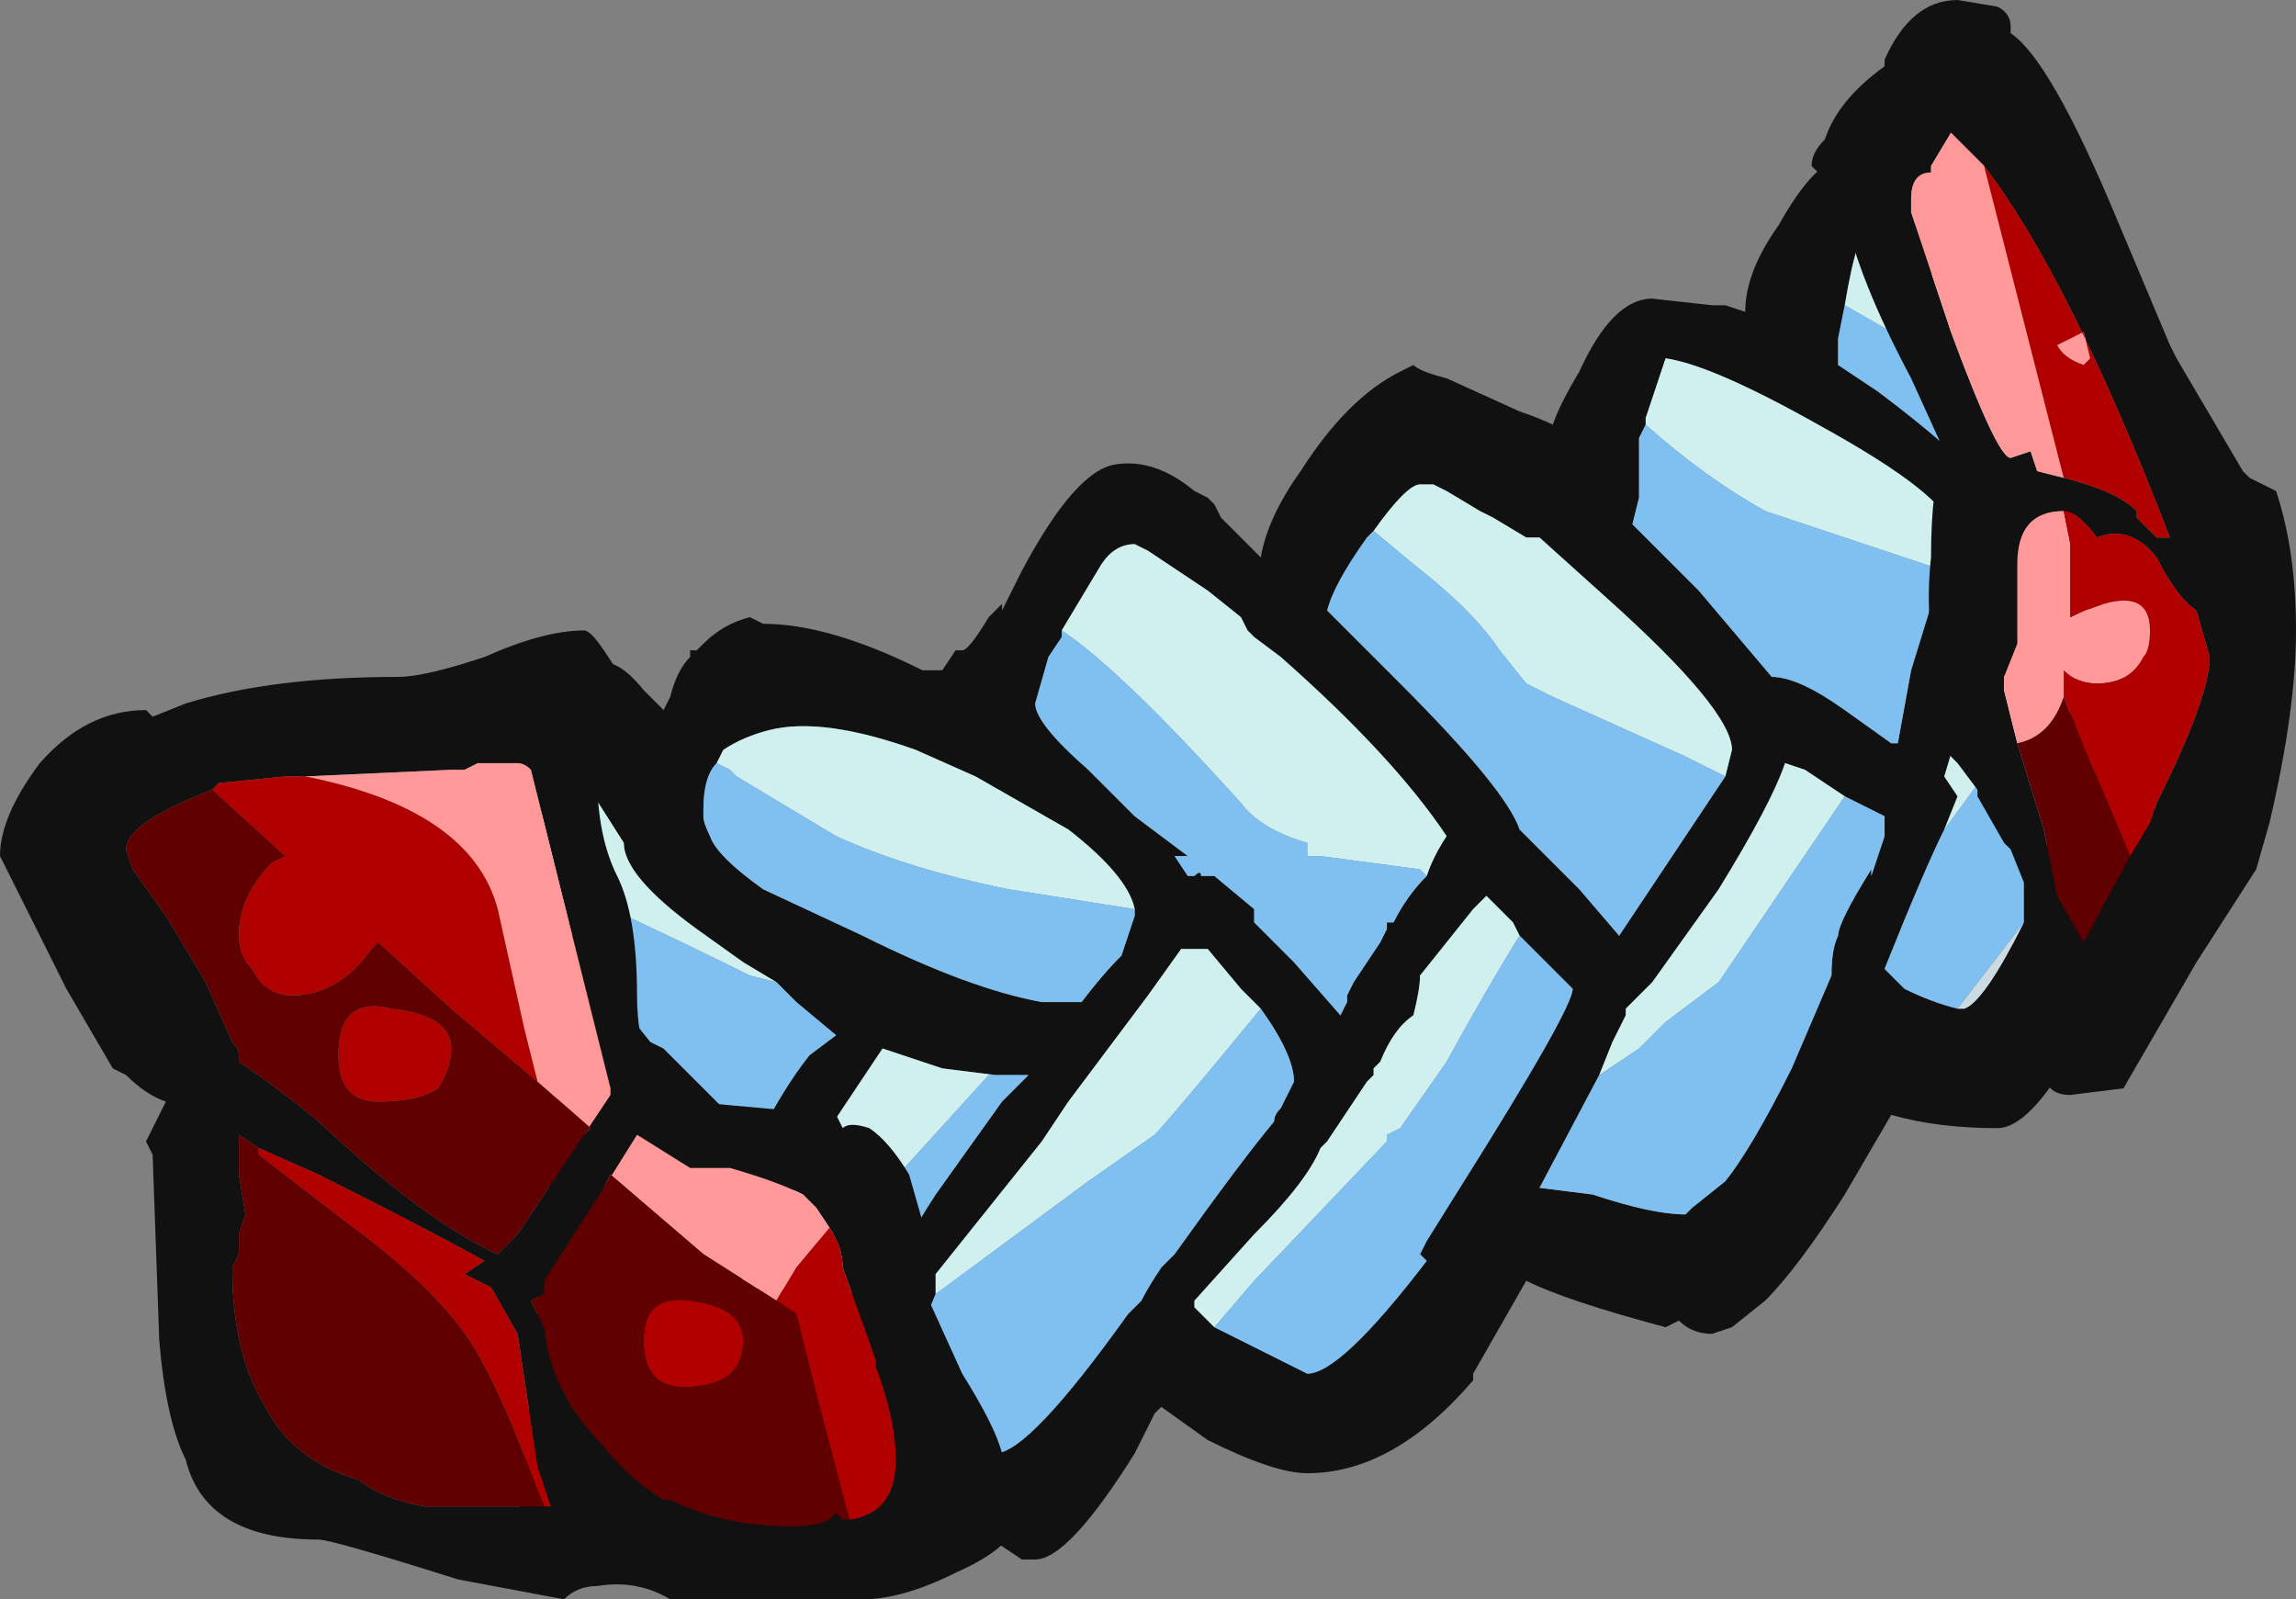 <?xml version="1.0" encoding="UTF-8" standalone="no"?>
<svg xmlns:ffdec="https://www.free-decompiler.com/flash" xmlns:xlink="http://www.w3.org/1999/xlink" ffdec:objectType="shape" height="12.05px" width="17.3px" xmlns="http://www.w3.org/2000/svg">
  <rect width="100%" height="100%" fill="#808080" stroke="none"/>
  <g transform="matrix(1.0, 0.0, 0.0, 1.0, 8.0, 6.4)">
    <path d="M8.3 -0.15 L7.95 0.85 Q7.4 2.1 7.05 2.1 6.6 2.1 6.25 2.0 L5.9 2.6 Q5.55 3.15 5.3 3.4 L5.05 3.6 4.9 3.65 Q4.75 3.65 4.65 3.55 L4.55 3.6 Q3.8 3.4 3.5 3.25 L3.1 3.95 3.1 4.0 Q2.5 4.7 1.85 4.7 1.6 4.7 1.1 4.45 L0.75 4.2 0.7 4.25 Q0.65 4.35 0.55 4.55 0.05 5.35 -0.2 5.35 L-0.3 5.35 -0.6 5.15 -4.1 5.15 -3.5 -1.4 Q-3.35 -1.45 -3.15 -1.2 L-3.0 -1.05 -2.95 -1.15 Q-2.9 -1.35 -2.8 -1.45 L-2.8 -1.5 -2.75 -1.5 -2.7 -1.55 Q-2.55 -1.7 -2.35 -1.75 L-2.25 -1.7 Q-1.75 -1.7 -1.05 -1.35 L-0.9 -1.35 -0.8 -1.5 -0.75 -1.5 Q-0.7 -1.5 -0.55 -1.75 L-0.45 -1.85 -0.45 -1.8 -0.3 -2.1 Q0.1 -2.85 0.4 -2.9 0.7 -2.95 1.0 -2.7 L1.1 -2.65 1.15 -2.6 1.2 -2.5 1.5 -2.2 Q1.55 -2.5 1.8 -2.85 2.15 -3.4 2.55 -3.6 L2.65 -3.65 Q2.7 -3.6 2.9 -3.55 L3.45 -3.3 Q3.6 -3.25 3.7 -3.2 3.75 -3.35 3.9 -3.6 4.15 -4.15 4.45 -4.15 L4.9 -4.1 5.0 -4.1 5.15 -4.05 Q5.15 -4.35 5.4 -4.7 5.65 -5.15 5.85 -5.2 L7.15 -4.1 6.0 -4.55 Q5.95 -4.4 5.9 -4.1 L5.85 -3.85 5.85 -3.65 6.15 -3.45 Q6.75 -3.0 7.0 -2.7 L7.6 -2.65 8.1 -0.95 8.05 -0.75 8.3 -0.15 M5.0 -0.55 L5.05 -0.75 Q5.05 -1.05 4.1 -1.9 L3.6 -2.35 3.5 -2.35 3.25 -2.5 3.15 -2.55 2.9 -2.7 2.8 -2.75 2.7 -2.75 Q2.6 -2.75 2.35 -2.4 L2.3 -2.35 Q2.05 -2.0 2.0 -1.8 L2.55 -1.25 Q3.35 -0.45 3.45 -0.15 L3.9 0.3 4.2 0.65 5.0 -0.55 M2.75 0.2 Q2.8 0.05 2.9 -0.1 2.5 -0.7 1.65 -1.45 L1.45 -1.6 1.4 -1.65 1.35 -1.75 1.1 -1.95 0.65 -2.25 0.55 -2.3 Q0.4 -2.3 0.3 -2.15 L0.0 -1.65 0.0 -1.6 -0.1 -1.45 -0.2 -1.1 Q-0.2 -0.95 0.2 -0.6 L0.55 -0.25 0.95 0.05 0.85 0.05 0.95 0.2 1.0 0.2 Q1.05 0.15 1.05 0.2 L1.15 0.2 1.45 0.45 1.45 0.55 1.75 0.85 2.1 1.25 2.15 1.15 2.15 1.1 2.2 1.0 2.4 0.7 2.45 0.6 2.45 0.55 2.5 0.55 Q2.6 0.35 2.75 0.2 M6.65 -2.1 L6.7 -2.4 Q6.7 -2.65 5.7 -3.2 4.9 -3.65 4.55 -3.7 L4.4 -3.25 4.4 -3.2 4.35 -3.1 4.35 -2.65 4.3 -2.45 4.8 -1.95 5.35 -1.3 Q5.55 -1.3 5.9 -1.05 L6.25 -0.8 6.3 -0.8 6.4 -1.35 6.6 -2.0 6.65 -2.1 M5.9 -0.4 L5.6 -0.6 5.45 -0.65 Q5.35 -0.35 4.95 0.3 L4.45 1.0 4.25 1.2 4.25 1.25 4.15 1.45 4.05 1.7 3.6 2.55 4.0 2.6 Q4.45 2.75 4.7 2.75 L4.75 2.7 5.0 2.5 Q5.2 2.25 5.5 1.65 L5.8 0.95 Q5.8 0.75 5.85 0.65 5.85 0.55 6.1 0.15 L6.1 0.2 6.2 -0.1 6.2 -0.25 5.9 -0.4 M7.75 -1.85 L6.8 -1.05 6.65 -0.55 6.75 -0.4 6.65 -0.15 Q6.5 0.15 6.2 0.9 L6.35 1.05 Q6.55 1.15 6.75 1.2 L6.8 1.2 Q6.95 1.15 7.25 0.55 L7.35 0.35 7.75 -1.85 M3.45 0.65 L3.4 0.55 3.2 0.35 3.1 0.45 2.7 0.95 Q2.7 1.05 2.65 1.25 2.5 1.35 2.4 1.6 L2.35 1.65 2.35 1.7 2.3 1.75 2.0 2.2 1.95 2.25 Q1.85 2.5 1.45 2.9 L1.0 3.4 1.0 3.45 1.15 3.6 1.85 3.95 Q2.1 3.95 2.75 3.1 L2.7 3.05 2.75 2.95 3.0 2.55 Q3.85 1.2 3.85 1.05 L3.45 0.65 M-0.95 3.35 L-1.2 3.95 -0.5 4.55 Q-0.25 4.55 0.5 3.5 L0.6 3.4 Q0.65 3.3 0.75 3.15 0.8 3.1 0.85 3.05 1.35 2.35 1.6 2.05 1.6 2.0 1.65 1.95 L1.75 1.75 Q1.75 1.55 1.5 1.2 L1.35 1.05 1.1 0.75 0.9 0.75 0.65 1.1 0.05 1.9 -0.15 2.2 -0.95 3.2 -0.95 3.35 M-2.6 -0.65 Q-2.7 -0.55 -2.7 -0.3 L-2.7 -0.25 Q-2.7 -0.2 -2.65 -0.1 -2.6 0.05 -2.25 0.3 L-1.5 0.65 Q-0.7 1.05 -0.15 1.15 L0.15 1.15 Q0.3 0.95 0.45 0.8 L0.55 0.5 0.55 0.45 Q0.5 0.2 0.05 -0.15 L-0.65 -0.55 -1.1 -0.75 Q-1.8 -1.0 -2.2 -0.9 -2.4 -0.85 -2.55 -0.75 L-2.6 -0.65 M-4.65 -0.35 L-4.55 -0.2 -4.65 -0.35 M-2.15 1.0 L-2.4 0.85 -2.75 0.6 Q-3.3 0.2 -3.3 -0.05 L-3.65 -0.6 -4.1 -0.05 -3.3 1.2 -3.1 1.45 -3.0 1.5 -2.3 2.2 Q-2.1 1.8 -1.9 1.55 L-1.7 1.4 -2.0 1.15 -2.15 1.0 M-3.15 -0.75 L-3.15 -0.75 M-0.5 1.7 L-0.9 1.65 -1.35 1.5 -1.75 2.1 -2.45 3.3 -1.4 3.35 Q-1.05 2.75 -0.95 2.6 L-0.45 1.9 -0.25 1.7 -0.5 1.7 M-4.85 1.8 L-4.85 1.75 -4.85 1.8 M-3.5 1.95 L-2.9 3.2 -3.5 1.95" fill="#111111" fill-rule="evenodd" stroke="none"/>
    <path d="M6.3 -0.8 L6.25 -0.8 6.3 -0.8 M7.25 0.55 Q6.95 1.15 6.8 1.2 L6.75 1.2 7.25 0.55 M-4.55 -0.2 L-4.65 -0.35 -4.55 -0.2 M-4.85 1.75 L-4.85 1.8 -4.85 1.75" fill="#ccdbe1" fill-rule="evenodd" stroke="none"/>
    <path d="M8.05 -0.75 L8.1 -0.95 8.1 -0.85 8.05 -0.75" fill="#ffffff" fill-rule="evenodd" stroke="none"/>
    <path d="M5.9 -4.1 Q5.95 -4.4 6.0 -4.55 L7.15 -4.1 7.4 -3.3 6.95 -3.5 5.9 -4.1 M2.35 -2.4 Q2.6 -2.75 2.7 -2.75 L2.8 -2.75 2.9 -2.7 3.15 -2.55 3.25 -2.5 3.5 -2.35 3.6 -2.35 4.1 -1.9 Q5.05 -1.05 5.05 -0.75 L5.0 -0.55 4.7 -0.7 3.7 -1.15 3.5 -1.25 3.3 -1.5 Q3.1 -1.8 2.65 -2.15 L2.35 -2.4 M0.0 -1.65 L0.3 -2.15 Q0.4 -2.3 0.55 -2.3 L0.65 -2.25 1.1 -1.95 1.35 -1.75 1.4 -1.65 1.45 -1.6 1.65 -1.45 Q2.5 -0.7 2.9 -0.1 2.8 0.05 2.75 0.2 L2.7 0.15 1.95 0.05 1.85 0.05 1.85 -0.05 Q1.5 -0.15 1.35 -0.35 0.45 -1.35 0.0 -1.65 M4.4 -3.2 L4.4 -3.25 4.55 -3.7 Q4.9 -3.65 5.7 -3.2 6.7 -2.65 6.7 -2.4 L6.65 -2.1 5.3 -2.55 Q4.85 -2.8 4.4 -3.2 M4.05 1.7 L4.15 1.45 4.25 1.25 4.25 1.2 4.45 1.0 4.95 0.3 Q5.35 -0.35 5.45 -0.65 L5.6 -0.6 5.9 -0.4 4.95 1.0 4.55 1.3 4.35 1.5 4.05 1.7 M6.65 -0.15 L6.75 -0.4 6.65 -0.55 6.8 -1.05 7.75 -1.85 7.65 -1.6 Q7.5 -1.3 6.65 -0.15 M1.15 3.6 L1.0 3.45 1.0 3.4 1.45 2.9 Q1.85 2.5 1.95 2.25 L2.0 2.2 2.3 1.75 2.35 1.7 2.35 1.65 2.4 1.6 Q2.5 1.35 2.65 1.25 2.7 1.05 2.7 0.95 L3.1 0.45 3.2 0.35 3.4 0.55 3.45 0.65 Q3.2 1.05 2.9 1.6 L2.55 2.1 2.45 2.15 2.45 2.2 1.45 3.25 1.15 3.6 M1.5 1.2 Q0.8 2.05 0.7 2.15 L0.2 2.5 -0.95 3.35 -0.95 3.2 -0.15 2.2 0.05 1.9 0.65 1.1 0.9 0.75 1.1 0.75 1.35 1.05 1.5 1.2 M0.55 0.45 L-0.4 0.3 Q-1.15 0.15 -1.7 -0.1 L-2.45 -0.55 -2.5 -0.6 -2.6 -0.65 -2.55 -0.75 Q-2.4 -0.85 -2.2 -0.9 -1.8 -1.0 -1.1 -0.75 L-0.65 -0.55 0.05 -0.15 Q0.5 0.2 0.55 0.45 M-4.1 -0.05 L-3.65 -0.6 -3.3 -0.05 Q-3.3 0.2 -2.75 0.6 L-2.4 0.85 -2.15 1.0 -2.35 0.95 Q-2.85 0.7 -3.5 0.4 L-4.1 -0.05 M-2.45 3.3 L-1.75 2.1 -1.35 1.5 -0.9 1.65 -0.5 1.7 -0.55 1.7 -1.55 2.8 -2.45 3.3 M-2.9 3.2 L-3.5 1.95 -2.9 3.2" fill="#d0f0f0" fill-rule="evenodd" stroke="none"/>
    <path d="M8.3 -0.15 L8.05 -0.75 8.1 -0.85 8.3 -0.15 M7.6 -2.65 L7.0 -2.7 Q6.75 -3.0 6.15 -3.45 L5.85 -3.65 5.85 -3.85 5.9 -4.1 6.95 -3.5 7.4 -3.3 7.6 -2.65 M2.35 -2.4 L2.65 -2.15 Q3.1 -1.8 3.3 -1.5 L3.5 -1.25 3.7 -1.15 4.7 -0.7 5.0 -0.55 4.2 0.65 3.9 0.3 3.45 -0.15 Q3.35 -0.45 2.55 -1.25 L2.0 -1.8 Q2.05 -2.0 2.3 -2.35 L2.35 -2.4 M0.0 -1.65 Q0.45 -1.35 1.35 -0.35 1.5 -0.15 1.85 -0.05 L1.85 0.05 1.95 0.05 2.7 0.15 2.75 0.2 Q2.6 0.35 2.5 0.55 L2.45 0.55 2.45 0.6 2.4 0.7 2.2 1.0 2.15 1.1 2.15 1.15 2.1 1.25 1.75 0.85 1.45 0.55 1.45 0.45 1.15 0.2 1.05 0.2 Q1.05 0.15 1.0 0.2 L0.95 0.2 0.85 0.05 0.95 0.05 0.55 -0.25 0.2 -0.6 Q-0.2 -0.95 -0.2 -1.1 L-0.1 -1.45 0.0 -1.6 0.0 -1.65 M4.4 -3.2 Q4.85 -2.8 5.3 -2.55 L6.65 -2.1 6.6 -2.0 6.4 -1.35 6.3 -0.8 6.25 -0.8 5.9 -1.05 Q5.55 -1.3 5.35 -1.3 L4.8 -1.95 4.3 -2.45 4.35 -2.65 4.35 -3.1 4.4 -3.2 M4.05 1.7 L4.35 1.5 4.55 1.3 4.95 1.0 5.9 -0.4 6.2 -0.25 6.2 -0.1 6.1 0.2 6.1 0.15 Q5.85 0.55 5.85 0.65 5.8 0.75 5.8 0.95 L5.5 1.65 Q5.2 2.25 5.0 2.5 L4.75 2.7 4.7 2.75 Q4.45 2.75 4.0 2.6 L3.6 2.55 4.05 1.7 M6.65 -0.15 Q7.5 -1.3 7.65 -1.6 L7.75 -1.85 7.35 0.35 7.25 0.55 6.75 1.2 Q6.55 1.15 6.35 1.05 L6.2 0.9 Q6.5 0.15 6.65 -0.15 M1.15 3.6 L1.45 3.25 2.45 2.2 2.45 2.15 2.55 2.1 2.9 1.6 Q3.2 1.05 3.45 0.65 L3.85 1.05 Q3.85 1.2 3.0 2.55 L2.75 2.95 2.7 3.05 2.75 3.1 Q2.1 3.95 1.85 3.95 L1.15 3.6 M1.5 1.2 Q1.75 1.55 1.75 1.75 L1.65 1.95 Q1.6 2.0 1.6 2.05 1.35 2.35 0.85 3.05 0.8 3.1 0.75 3.15 0.65 3.3 0.6 3.4 L0.5 3.5 Q-0.25 4.55 -0.5 4.55 L-1.2 3.95 -0.95 3.35 0.2 2.5 0.7 2.15 Q0.8 2.05 1.5 1.2 M0.55 0.45 L0.55 0.5 0.45 0.8 Q0.3 0.95 0.15 1.15 L-0.15 1.15 Q-0.7 1.05 -1.5 0.65 L-2.25 0.3 Q-2.6 0.05 -2.65 -0.1 -2.7 -0.2 -2.7 -0.25 L-2.7 -0.3 Q-2.7 -0.55 -2.6 -0.65 L-2.5 -0.6 -2.45 -0.55 -1.7 -0.1 Q-1.15 0.15 -0.4 0.3 L0.55 0.45 M-4.55 -0.2 L-4.65 -0.35 -4.55 -0.2 M-4.1 -0.05 L-3.5 0.4 Q-2.85 0.7 -2.35 0.95 L-2.15 1.0 -2.0 1.15 -1.7 1.4 -1.9 1.55 Q-2.1 1.8 -2.3 2.2 L-3.0 1.5 -3.1 1.45 -3.3 1.2 -4.1 -0.05 M-2.45 3.3 L-1.55 2.8 -0.55 1.7 -0.5 1.7 -0.25 1.7 -0.45 1.9 -0.95 2.6 Q-1.05 2.75 -1.4 3.35 L-2.45 3.3 M-4.85 1.75 L-4.85 1.8 -4.85 1.75 M-3.5 1.95 L-2.9 3.2 -3.5 1.95" fill="#80c0f0" fill-rule="evenodd" stroke="none"/>
    <path d="M5.75 -5.05 L5.65 -5.15 Q5.65 -5.25 5.75 -5.35 5.85 -5.65 6.2 -5.9 L6.2 -5.95 Q6.4 -6.4 6.75 -6.4 L7.05 -6.35 Q7.15 -6.3 7.15 -6.2 L7.15 -6.15 Q7.45 -5.95 7.95 -4.75 L8.35 -3.8 8.4 -3.7 8.9 -2.85 8.95 -2.8 9.15 -2.7 Q9.3 -2.25 9.3 -1.65 9.3 -1.05 9.1 -0.2 L9.0 0.15 8.55 0.85 8.0 1.8 7.6 1.85 Q7.5 1.85 7.45 1.8 7.3 1.6 7.25 1.15 L7.25 0.25 7.15 0.0 7.1 -0.05 6.9 -0.4 6.9 -0.45 6.75 -0.65 6.7 -0.7 6.45 -1.05 Q6.45 -1.15 6.6 -1.3 6.5 -1.75 6.55 -2.2 6.55 -2.75 6.65 -3.0 L6.4 -3.55 Q6.0 -4.3 5.9 -4.8 5.8 -4.8 5.75 -4.9 L5.75 -5.05 M6.95 -5.15 L6.7 -5.4 6.55 -5.15 6.55 -5.1 Q6.4 -5.1 6.4 -4.9 L6.4 -4.8 6.7 -3.9 Q7.05 -2.95 7.15 -2.95 L7.3 -3.0 7.35 -2.85 7.55 -2.8 Q7.95 -2.7 8.1 -2.55 L8.1 -2.5 8.25 -2.35 8.35 -2.35 Q7.6 -4.3 6.95 -5.15 M8.05 0.05 L8.2 -0.2 8.25 -0.35 Q8.65 -1.15 8.65 -1.45 L8.55 -1.8 Q8.4 -1.9 8.25 -2.2 8.05 -2.45 7.8 -2.35 7.65 -2.55 7.55 -2.55 7.2 -2.55 7.2 -2.15 7.2 -1.85 7.2 -1.7 L7.2 -1.55 7.1 -1.3 7.1 -1.2 7.2 -0.8 7.4 -0.15 7.5 0.35 7.7 0.7 8.05 0.05 M7.05 -2.1 L7.05 -2.1 M-5.7 -0.55 L-5.85 -0.55 -6.35 -0.5 -6.4 -0.45 Q-7.05 -0.2 -7.05 0.0 L-7.0 0.15 -6.75 0.5 -6.45 1.0 -6.25 1.45 Q-6.2 1.5 -6.2 1.55 L-6.2 1.6 Q-5.9 1.8 -5.6 2.05 -4.8 2.8 -4.25 3.05 L-4.1 2.9 -3.6 2.15 -3.4 1.85 -3.4 1.8 -4.0 -0.6 Q-4.05 -0.65 -4.1 -0.65 L-4.4 -0.65 -4.5 -0.6 -4.6 -0.6 -5.7 -0.55 M-6.85 -1.0 L-6.6 -1.1 Q-5.95 -1.3 -5.0 -1.3 -4.8 -1.3 -4.35 -1.45 -3.9 -1.65 -3.6 -1.65 -3.55 -1.65 -3.45 -1.5 L-3.35 -1.35 -3.35 -1.3 Q-3.25 -1.2 -3.25 -1.0 -3.25 -0.95 -3.35 -0.8 -3.5 -0.65 -3.5 -0.55 -3.5 -0.1 -3.35 0.2 -3.2 0.5 -3.2 1.1 -3.2 1.75 -2.8 1.9 L-1.7 2.0 -1.65 2.1 Q-1.6 2.05 -1.45 2.1 -1.3 2.2 -1.15 2.45 L-1.05 2.8 Q-1.05 2.95 -1.0 3.2 L-1.0 3.4 -0.75 3.95 Q-0.5 4.35 -0.45 4.55 L-0.45 4.8 -0.35 5.05 Q-0.35 5.25 -0.8 5.45 -1.2 5.65 -1.5 5.65 L-2.95 5.65 Q-3.2 5.5 -3.5 5.55 -3.65 5.55 -3.75 5.65 L-4.55 5.5 Q-5.5 5.2 -5.6 5.2 -6.45 5.2 -6.6 4.6 -6.75 4.3 -6.8 3.7 L-6.85 2.3 -6.9 2.2 -6.75 1.9 Q-6.9 1.85 -7.05 1.7 L-7.15 1.65 -7.5 1.05 -8.0 0.05 Q-8.0 -0.25 -7.7 -0.65 -7.35 -1.05 -6.9 -1.05 L-6.85 -1.0 M-2.5 2.4 L-2.05 2.35 Q-2.15 2.25 -2.3 2.25 -2.4 2.25 -2.6 2.4 L-2.8 2.4 -3.2 2.15 -3.45 2.55 -3.9 3.25 -3.9 3.35 -4.0 3.4 -3.9 3.6 Q-3.85 4.1 -3.45 4.5 -3.25 4.75 -3.0 4.9 L-2.95 4.9 Q-2.55 5.1 -2.05 5.1 -1.85 5.1 -1.75 5.05 L-1.7 5.0 -1.65 5.05 -1.6 5.05 Q-1.25 5.0 -1.25 4.6 -1.25 4.3 -1.4 3.9 L-1.4 3.85 -1.65 3.15 Q-1.65 3.0 -1.75 2.85 L-1.85 2.7 -1.95 2.6 Q-2.15 2.5 -2.5 2.4 M-3.9 4.95 L-3.85 4.95 -3.95 4.65 -4.1 3.65 -4.3 3.3 -4.5 3.2 -4.35 3.1 Q-4.8 2.85 -5.6 2.45 L-6.05 2.25 -6.2 2.15 -6.2 2.45 -6.15 2.75 -6.2 2.9 -6.2 3.05 -6.25 3.15 Q-6.25 3.8 -6.0 4.2 -5.8 4.6 -5.3 4.75 -5.1 4.9 -4.8 4.95 L-3.9 4.95" fill="#111111" fill-rule="evenodd" stroke="none"/>
    <path d="M7.55 -2.8 L7.35 -2.85 7.3 -3.0 7.15 -2.95 Q7.05 -2.95 6.7 -3.9 L6.4 -4.8 6.4 -4.9 Q6.4 -5.1 6.55 -5.1 L6.55 -5.15 6.7 -5.4 6.95 -5.15 7.55 -2.8 M7.7 -3.9 L7.75 -3.7 7.7 -3.65 Q7.55 -3.7 7.5 -3.8 L7.7 -3.9 M7.55 -2.55 L7.6 -2.3 7.6 -1.75 Q7.7 -1.8 7.85 -1.85 8.2 -1.95 8.2 -1.65 8.2 -1.5 8.15 -1.45 8.05 -1.25 7.8 -1.25 7.65 -1.25 7.55 -1.35 L7.55 -1.15 Q7.45 -0.85 7.2 -0.8 L7.1 -1.2 7.1 -1.3 7.2 -1.55 7.2 -1.7 Q7.2 -1.85 7.2 -2.15 7.2 -2.55 7.55 -2.55 M-3.95 1.75 L-4.05 1.35 -4.25 0.45 Q-4.45 -0.3 -5.7 -0.55 L-4.6 -0.6 -4.5 -0.6 -4.4 -0.65 -4.1 -0.65 Q-4.05 -0.65 -4.0 -0.6 L-3.4 1.8 -3.4 1.85 -3.6 2.15 -3.55 2.1 -3.95 1.75 M-2.6 2.4 L-2.5 2.4 Q-2.15 2.5 -1.95 2.6 L-1.85 2.7 -1.75 2.85 -2.0 3.15 -2.15 3.4 -2.7 3.05 -3.4 2.45 -3.45 2.55 -3.2 2.15 -2.8 2.4 -2.6 2.4" fill="#ff9999" fill-rule="evenodd" stroke="none"/>
    <path d="M7.55 -2.8 L6.95 -5.15 Q7.6 -4.3 8.35 -2.35 L8.25 -2.35 8.1 -2.5 8.1 -2.55 Q7.95 -2.7 7.55 -2.8 M7.55 -1.15 L7.55 -1.35 Q7.65 -1.25 7.8 -1.25 8.05 -1.25 8.15 -1.45 8.2 -1.5 8.2 -1.65 8.2 -1.95 7.85 -1.85 7.7 -1.8 7.6 -1.75 L7.6 -2.3 7.55 -2.55 Q7.65 -2.55 7.8 -2.35 8.05 -2.45 8.25 -2.2 8.4 -1.9 8.55 -1.8 L8.65 -1.45 Q8.65 -1.15 8.25 -0.35 L8.2 -0.2 8.05 0.05 Q7.8 -0.55 7.75 -0.65 L7.55 -1.15 M7.7 -3.9 L7.5 -3.8 Q7.55 -3.7 7.7 -3.65 L7.75 -3.7 7.7 -3.9 M-6.4 -0.45 L-6.35 -0.5 -5.85 -0.55 -5.7 -0.55 Q-4.45 -0.3 -4.25 0.45 L-4.05 1.35 -3.95 1.75 -4.6 1.2 -5.15 0.7 -5.2 0.75 Q-5.45 1.1 -5.8 1.1 -6.0 1.1 -6.1 0.9 -6.2 0.8 -6.2 0.65 -6.2 0.35 -5.95 0.1 L-5.85 0.05 -6.4 -0.45 M-2.15 3.4 L-2.0 3.15 -1.75 2.85 Q-1.65 3.0 -1.65 3.15 L-1.4 3.85 -1.4 3.9 Q-1.25 4.3 -1.25 4.6 -1.25 5.0 -1.6 5.05 L-1.85 4.1 -2.0 3.5 -2.15 3.4 M-5.05 1.2 Q-4.6 1.25 -4.6 1.5 -4.6 1.65 -4.7 1.8 -4.85 1.9 -5.15 1.9 -5.45 1.9 -5.45 1.55 -5.45 1.1 -5.05 1.2 M-6.05 2.25 L-5.6 2.45 Q-4.8 2.85 -4.35 3.1 L-4.5 3.2 -4.3 3.3 -4.1 3.65 -3.95 4.65 -3.85 4.95 -3.9 4.95 -4.0 4.7 Q-4.2 4.15 -4.4 3.8 -4.65 3.35 -5.4 2.8 L-6.05 2.3 -6.05 2.25 M-2.85 4.05 Q-3.15 4.05 -3.15 3.7 -3.15 3.35 -2.8 3.4 -2.4 3.45 -2.4 3.7 -2.4 4.05 -2.85 4.05" fill="#b00000" fill-rule="evenodd" stroke="none"/>
    <path d="M7.55 -1.15 L7.75 -0.65 Q7.8 -0.55 8.05 0.05 L7.7 0.7 7.5 0.35 7.4 -0.15 7.2 -0.8 Q7.45 -0.85 7.55 -1.15 M-6.4 -0.45 L-5.85 0.05 -5.95 0.1 Q-6.2 0.35 -6.2 0.65 -6.2 0.8 -6.1 0.9 -6.0 1.1 -5.8 1.1 -5.45 1.1 -5.2 0.75 L-5.15 0.7 -4.6 1.2 -3.95 1.75 -3.55 2.1 -3.6 2.15 -4.1 2.9 -4.25 3.05 Q-4.8 2.8 -5.6 2.05 -5.9 1.8 -6.2 1.6 L-6.2 1.55 Q-6.2 1.5 -6.25 1.45 L-6.45 1.0 -6.75 0.5 -7.0 0.15 -7.05 0.0 Q-7.05 -0.2 -6.4 -0.45 M-3.45 2.55 L-3.4 2.45 -2.7 3.05 -2.15 3.4 -2.0 3.5 -1.85 4.1 -1.6 5.05 -1.65 5.05 -1.7 5.0 -1.75 5.05 Q-1.85 5.1 -2.05 5.1 -2.55 5.1 -2.95 4.9 L-3.0 4.9 Q-3.25 4.75 -3.45 4.5 -3.85 4.1 -3.9 3.6 L-4.0 3.4 -3.9 3.35 -3.9 3.25 -3.45 2.55 M-5.05 1.2 Q-5.45 1.1 -5.45 1.55 -5.45 1.9 -5.15 1.9 -4.85 1.9 -4.7 1.8 -4.6 1.65 -4.6 1.5 -4.6 1.25 -5.05 1.2 M-6.05 2.25 L-6.05 2.3 -5.4 2.8 Q-4.65 3.35 -4.4 3.8 -4.2 4.15 -4.0 4.7 L-3.9 4.95 -4.8 4.95 Q-5.1 4.9 -5.3 4.75 -5.8 4.6 -6.0 4.2 -6.25 3.8 -6.25 3.15 L-6.2 3.05 -6.2 2.9 -6.15 2.75 -6.2 2.45 -6.2 2.15 -6.05 2.25 M-2.85 4.05 Q-2.4 4.05 -2.4 3.7 -2.4 3.45 -2.8 3.4 -3.15 3.35 -3.15 3.7 -3.15 4.05 -2.85 4.05" fill="#600000" fill-rule="evenodd" stroke="none"/>
  </g>
</svg>
